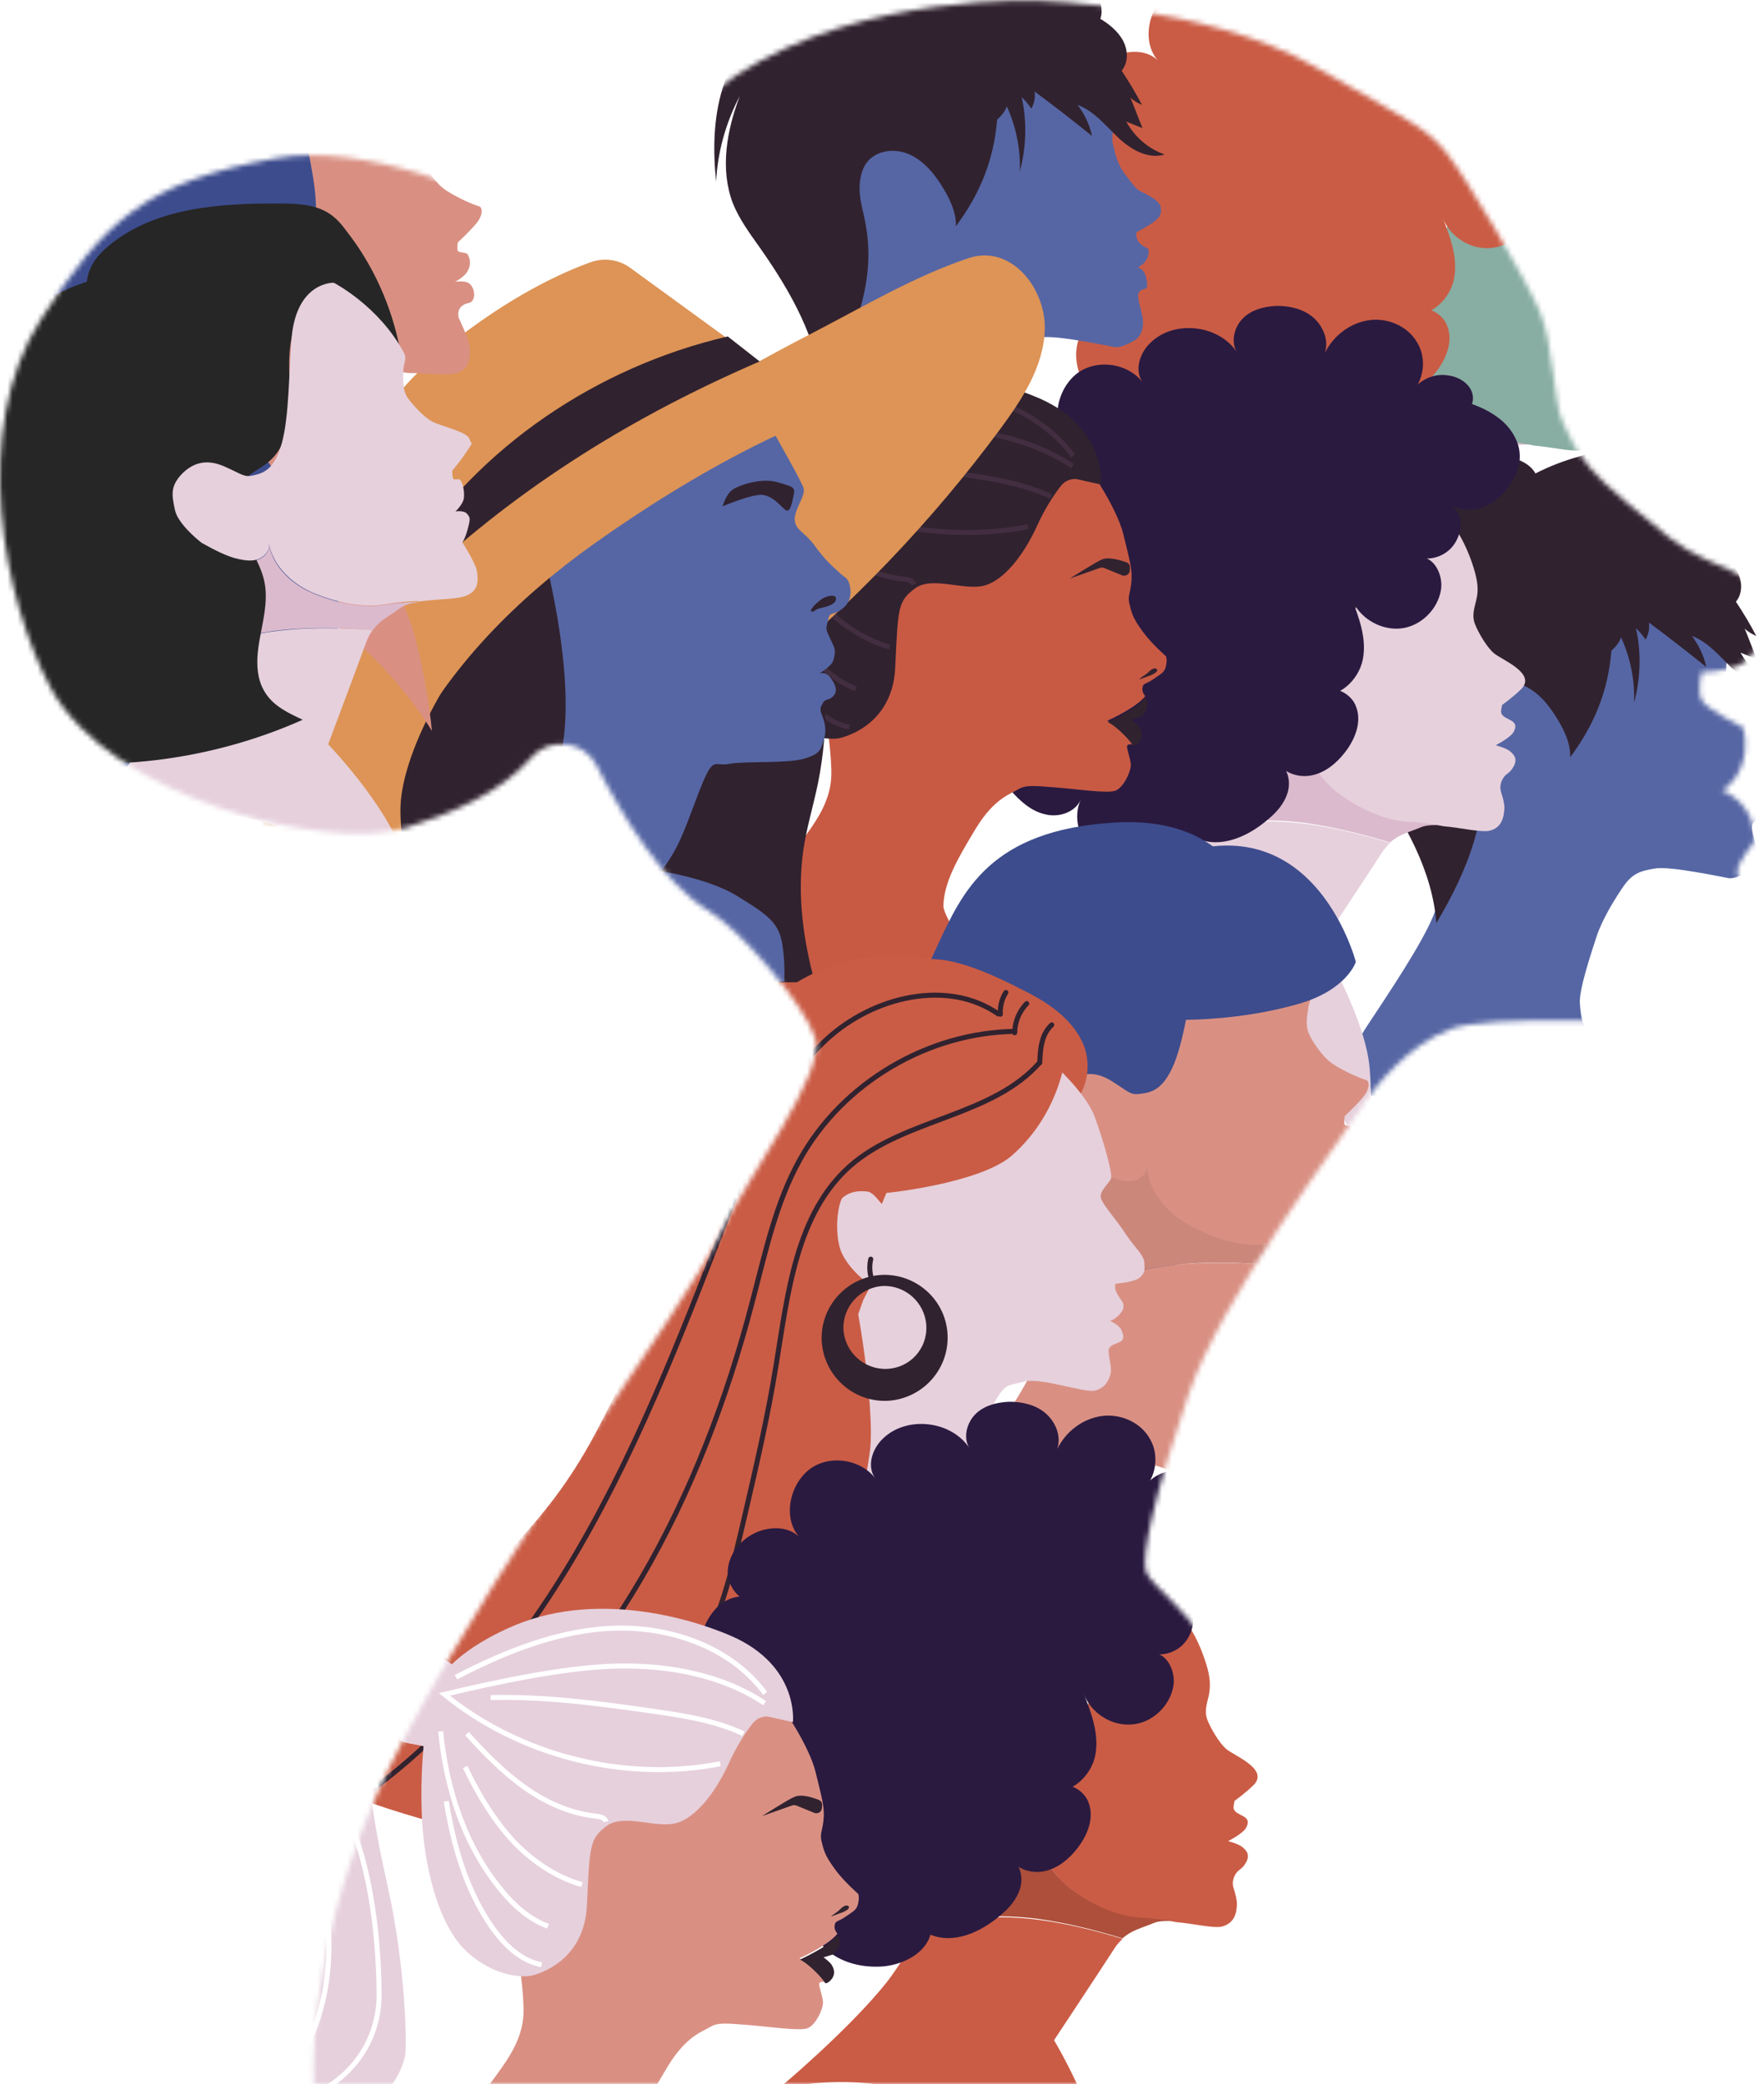 <svg width="353" height="417" viewBox="0 0 353 417" fill="none" xmlns="http://www.w3.org/2000/svg">
<g filter="url(#filter0_i_1267_847)">
<path d="M62.939 416.63C62.661 409.497 63.032 381.614 81.022 347.804C101.886 308.435 137.216 261.563 143.614 248.224C150.012 234.885 165.684 214.598 163.365 207.651C161.047 200.703 148.529 186.16 141.945 182.177C132.857 176.712 124.697 163.187 119.597 153.183C117.001 148.088 110.046 147.347 106.337 151.701C100.402 158.648 90.109 162.909 81.392 165.596C65.257 170.598 21.953 159.389 10.269 137.713C0.81 120.206 -6.052 86.024 8.322 63.793C20.84 44.432 29.093 36.373 55.428 31.649C73.139 28.5 97.527 38.782 109.119 45.266C112.735 47.304 117.279 46.378 119.875 43.136C126.088 35.262 137.587 21.552 147.694 14.975C173.102 -1.606 208.339 0.154 208.339 0.154C208.339 0.154 241.722 1.081 263.05 13.123C284.378 25.165 286.232 26.091 289.941 30.723C293.651 35.355 305.705 55.734 308.487 62.218C311.269 68.702 311.269 80.744 313.124 84.45C314.978 88.155 314.978 89.081 318.688 93.713C321.284 96.955 329.722 103.717 334.544 107.608C336.77 109.368 339.273 110.85 341.87 111.962C344.745 113.166 348.546 114.926 350.216 115.945C352.997 117.797 352.997 119.65 352.997 123.355C352.997 127.061 352.07 130.766 349.288 132.619C346.506 134.471 340.943 134.471 340.943 134.471C340.943 134.471 340.015 138.177 340.943 140.029C341.87 141.882 349.288 145.587 349.288 145.587C349.288 145.587 350.401 149.478 348.917 153.276C347.434 157.074 345.023 158.185 345.023 158.185C345.023 158.185 347.99 159.019 350.03 162.354C352.07 165.596 351.328 168.653 351.328 168.653C351.328 168.653 348.176 172.45 348.083 174.396C347.99 176.434 352.348 180.139 352.719 186.438C353.09 192.737 352.719 194.59 350.679 197.554C348.639 200.518 345.672 203.297 336.955 204.131C328.239 205.057 298.38 202.741 290.405 205.983C282.43 209.133 275.754 216.729 272.415 222.194C268.984 227.659 244.689 259.618 238.105 279.163C231.429 298.708 228.554 311.584 229.667 314.549C230.78 317.513 239.218 322.608 245.153 334.465C251.088 346.229 265.09 378.65 270.561 389.303C274.919 397.64 282.801 411.349 286.047 417H62.939V416.63Z" fill="white"/>
</g>
<mask id="mask0_1267_847" style="mask-type:alpha" maskUnits="userSpaceOnUse" x="0" y="0" width="353" height="417">
<path d="M62.807 416.629C62.529 409.497 62.9 381.614 80.87 347.804C101.713 308.435 137.005 261.563 143.397 248.224C149.789 234.885 165.444 214.598 163.128 207.651C160.812 200.703 148.307 186.16 141.73 182.177C132.652 176.712 124.5 163.187 119.405 153.183C116.812 148.088 109.864 147.347 106.159 151.701C100.23 158.648 89.948 162.909 81.241 165.596C65.123 170.598 21.863 159.389 10.192 137.713C0.743 120.206 -6.112 86.024 8.246 63.793C20.752 44.432 28.996 36.373 55.304 31.649C72.996 28.5 97.359 38.782 108.938 45.266C112.551 47.304 117.09 46.378 119.683 43.136C125.89 35.262 137.376 21.552 147.473 14.975C172.854 -1.606 208.055 0.154 208.055 0.154C208.055 0.154 241.402 1.081 262.708 13.123C284.013 25.165 285.866 26.091 289.571 30.723C293.276 35.355 305.319 55.734 308.098 62.218C310.877 68.702 310.877 80.744 312.729 84.45C314.582 88.155 314.582 89.081 318.287 93.713C320.881 96.955 329.31 103.717 334.127 107.608C336.35 109.368 338.852 110.85 341.445 111.961C344.317 113.166 348.115 114.926 349.782 115.945C352.561 117.797 352.561 119.65 352.561 123.355C352.561 127.061 351.635 130.766 348.856 132.619C346.077 134.471 340.519 134.471 340.519 134.471C340.519 134.471 339.593 138.176 340.519 140.029C341.445 141.882 348.856 145.587 348.856 145.587C348.856 145.587 349.967 149.478 348.485 153.276C347.003 157.073 344.595 158.185 344.595 158.185C344.595 158.185 347.559 159.019 349.597 162.354C351.635 165.596 350.894 168.653 350.894 168.653C350.894 168.653 347.744 172.45 347.652 174.396C347.559 176.434 351.913 180.139 352.283 186.438C352.654 192.737 352.283 194.59 350.245 197.554C348.207 200.518 345.243 203.297 336.536 204.131C327.828 205.057 298.001 202.741 290.034 205.983C282.068 209.133 275.398 216.729 272.064 222.194C268.636 227.659 244.366 259.617 237.79 279.163C231.12 298.708 228.248 311.584 229.36 314.549C230.472 317.513 238.901 322.608 244.83 334.464C250.758 346.229 264.746 378.65 270.211 389.303C274.565 397.64 282.438 411.349 285.681 417H62.807V416.629Z" fill="white"/>
</mask>
<g mask="url(#mask0_1267_847)">
<path d="M296.427 92.416C298.28 90.749 300.225 90.378 302.634 89.359C303.745 88.896 305.32 88.896 307.08 88.989C305.32 88.618 303.097 88.248 299.762 88.062C295.13 87.784 290.314 85.469 286.516 82.782C282.718 80.096 279.661 75.742 279.846 71.111C279.754 72.407 278.457 73.427 277.16 73.612C275.863 73.797 274.566 73.334 273.362 72.778C271.231 71.852 268.823 69.721 266.878 67.961C267.063 68.146 267.063 68.239 267.063 68.239C267.063 68.239 261.69 80.374 255.762 90.749C263.265 87.877 271.602 87.507 279.568 88.526C285.404 89.359 290.962 90.749 296.427 92.416Z" fill="#DBBACD"/>
<path d="M292.347 137.713C291.513 127.431 282.713 112.795 282.713 112.795C282.713 112.795 292.347 98.252 294.663 94.639C295.218 93.713 295.867 93.065 296.423 92.509C290.865 90.841 285.307 89.452 279.656 88.711C271.69 87.692 263.353 88.062 255.85 90.934C253.626 94.825 251.403 98.345 249.365 101.031C241.677 110.757 232.691 116.871 232.691 116.871C232.691 116.871 246.308 115.296 265.113 124.374C283.917 133.452 291.884 158.463 291.884 158.463C291.884 158.463 293.18 147.996 292.347 137.713Z" fill="#E6D0DC"/>
<path d="M319.307 85.469C319.307 84.728 319.029 83.523 318.659 82.412C318.196 81.022 318.751 79.448 319.956 78.614C320.326 78.336 320.697 77.965 320.974 77.502C322.179 75.65 321.067 74.723 320.419 74.168C319.678 73.519 317.547 72.963 317.547 72.963C317.547 72.963 320.511 71.481 321.16 70.277C322.549 67.683 319.122 68.054 318.659 66.479C318.566 66.016 318.844 64.904 318.844 64.904C318.844 64.904 321.067 63.33 322.734 61.662C325.699 58.513 318.659 55.826 317.177 54.529C315.694 53.233 314.12 50.454 313.471 48.879C312.823 47.304 313.101 46.1 313.657 43.969C314.12 41.839 313.842 40.079 313.471 38.597C310.692 28.314 304.115 23.127 304.115 23.127C304.115 23.127 296.89 21.182 293.463 32.02C291.425 38.319 289.572 47.212 286.978 52.121C284.385 57.031 282.069 57.123 280.031 57.216C277.993 57.216 277.9 56.567 274.751 54.159C271.601 51.843 268.822 51.936 266.043 53.881C263.264 55.734 263.265 57.401 263.172 60.551C263.172 63.237 266.136 67.127 266.97 68.146C268.915 69.906 271.324 72.037 273.454 72.963C274.658 73.519 275.955 73.982 277.252 73.797C278.549 73.612 279.846 72.685 279.938 71.296C279.846 75.927 282.81 80.281 286.608 82.968C290.406 85.654 295.223 87.97 299.854 88.248C303.096 88.433 305.412 88.803 307.172 89.174C310.507 89.452 314.305 90.378 316.158 90.1C318.937 89.544 319.307 87.136 319.307 85.469Z" fill="#88ADA2"/>
<path d="M312.821 4.693C315.137 5.527 317.268 6.639 319.12 8.306C320.973 9.973 322.177 12.197 322.362 14.605C322.548 17.013 321.529 19.329 320.139 21.182C318.842 22.942 317.268 24.517 315.23 25.258C313.192 26.091 310.876 26.091 308.931 25.072C310.969 27.11 310.969 29.889 309.487 32.39C308.004 34.891 304.855 36.188 302.076 35.355C305.133 34.984 307.078 38.782 306.615 41.839C305.967 45.915 302.354 49.342 298.278 49.62C294.202 49.99 290.034 47.304 288.644 43.414C290.219 47.397 291.794 51.658 290.96 55.826C290.126 59.995 285.958 63.885 281.882 62.681C284.198 60.458 288.644 62.218 289.663 65.368C290.775 68.424 289.385 71.852 287.347 74.445C285.68 76.576 283.457 78.429 280.771 78.984C278.084 79.54 275.027 78.521 273.73 76.113C275.861 77.224 276.602 80.003 275.954 82.319C275.305 84.635 273.638 86.488 271.785 87.97C267.987 91.212 262.615 93.62 257.983 91.675C256.871 95.658 252.054 97.881 247.979 98.067C244.088 98.252 239.92 97.233 237.048 94.547C234.176 91.86 232.88 87.321 234.547 83.801C233.435 86.395 230.101 87.507 227.322 86.766C224.543 86.117 222.32 84.079 220.467 81.949C217.873 78.984 215.65 75.557 215.372 71.666C215.094 67.776 217.317 63.515 221.023 62.496C217.41 61.569 214.168 58.698 213.427 55.085C212.686 51.473 214.168 47.489 217.132 45.266C218.707 44.062 221.115 43.506 222.505 44.896C218.151 45.081 213.983 42.117 212.5 38.041C211.018 33.965 212.315 29.148 215.372 26.091C217.503 24.053 221.301 23.035 223.153 25.258C220.004 25.35 217.41 22.201 217.41 19.051C217.503 15.902 219.633 13.03 222.412 11.548C225.469 9.881 229.823 9.788 232.046 12.474C228.433 8.862 229.545 2.192 233.435 -1.143C237.326 -4.477 243.995 -3.644 247.052 0.525C245.107 -1.884 246.311 -5.589 248.534 -7.627C253.351 -12.258 262.429 -11.147 265.949 -5.404C264.467 -7.442 265.116 -10.498 266.876 -12.351C268.636 -14.204 271.322 -14.852 273.823 -14.945C276.417 -14.945 279.196 -14.296 281.141 -12.536C283.086 -10.776 284.198 -7.997 283.364 -5.496C285.032 -8.924 288.366 -11.517 292.164 -12.073C295.962 -12.629 300.038 -10.869 301.891 -7.534C303.836 -4.292 303.188 0.34 300.316 2.841C301.798 0.154 304.855 -1.513 307.912 -1.05C311.154 -0.679 313.748 1.822 312.821 4.693Z" fill="#CA5C45"/>
<path d="M340.063 109.461C340.063 109.461 346.084 120.206 345.991 125.764C345.899 131.322 345.065 133.73 345.621 135.398C346.084 137.065 346.362 139.103 348.215 141.419C350.067 143.827 350.252 144.198 351.735 144.846C353.217 145.587 354.884 146.606 355.069 147.533C355.255 148.459 355.347 149.293 354.143 150.312C352.939 151.331 350.252 152.72 350.252 152.72C350.252 152.72 350.067 153.832 350.716 154.665C351.364 155.499 352.661 156.055 352.661 156.055C352.661 156.055 352.846 157.259 352.29 158.185C351.827 159.112 350.53 159.76 350.53 159.76C350.53 159.76 351.549 160.038 351.92 160.964C352.29 161.891 352.661 163.651 352.198 163.929C351.735 164.114 350.808 164.114 350.623 165.133C350.438 166.152 351.086 167.634 351.457 169.579C351.827 171.617 351.271 173.47 349.975 174.303C348.678 175.044 347.01 175.878 345.899 175.693C344.787 175.508 334.32 173.284 331.355 173.748C328.484 174.211 326.909 174.581 325.056 177.082C323.296 179.583 320.61 183.937 319.499 187.365C318.387 190.792 315.886 198.203 316.164 200.889C316.349 203.483 316.72 204.779 317.183 205.706C317.739 206.632 322.092 212.005 323.204 214.969C324.223 217.933 325.056 219.879 325.056 219.879L267.532 219.23C267.532 219.23 267.346 214.506 274.201 204.316C281.056 194.034 285.873 186.346 287.355 181.807C288.837 177.268 295.414 156.425 294.951 150.312C294.395 144.198 293.469 139.659 295.136 137.528C296.711 135.398 302.917 134.657 305.789 136.417C308.661 138.177 309.587 131.6 309.587 131.6C309.587 131.6 311.162 123.541 318.572 117.057C326.075 110.48 340.063 109.461 340.063 109.461Z" fill="#5666A4"/>
<path d="M278.737 109.368C273.179 112.332 269.382 117.89 267.529 123.911C265.676 129.932 265.584 136.324 266.232 142.623C266.51 136.695 268.177 130.766 270.956 125.486C268.363 132.341 266.973 140.029 269.567 146.884C270.864 150.126 272.994 152.998 275.032 155.87C281.146 164.577 286.704 174.303 287.445 184.863C287.26 184.771 287.537 184.586 287.445 184.678C293.559 174.396 298.375 162.91 296.152 151.145C295.782 148.922 295.041 146.699 294.948 144.476C294.855 142.253 295.319 139.751 296.893 138.177C299.024 136.139 302.451 135.954 305.138 137.25C307.824 138.547 309.769 140.863 311.344 143.364C312.919 145.865 314.308 148.644 314.216 151.516C319.032 145.032 321.811 138.269 322.46 130.21C323.294 129.469 324.035 128.543 324.405 127.524C326.258 131.6 327.184 136.139 326.999 140.585C328.296 135.768 328.481 130.581 327.369 125.671C328.11 126.412 328.759 127.153 329.315 127.987C329.87 126.968 330.148 125.764 329.963 124.56C333.854 127.431 337.652 130.396 341.45 133.452C340.986 131.229 339.967 129.099 338.578 127.246C341.82 128.45 344.136 131.322 346.637 133.73C349.138 136.139 352.658 138.177 355.993 137.158C352.751 136.046 349.972 133.638 348.304 130.581C349.416 131.044 350.435 131.415 351.546 131.878C350.713 129.84 349.972 127.802 349.138 125.764C349.786 126.412 350.62 126.876 351.454 127.246C350.25 124.93 348.86 122.614 347.378 120.391C348.767 118.724 348.675 116.315 347.656 114.37C346.637 112.518 344.97 111.128 343.117 110.016C343.765 108.164 343.117 106.033 341.82 104.459C340.523 102.976 338.763 101.865 337.096 100.939C332.094 97.974 326.999 95.01 321.997 92.138C321.07 91.583 320.144 91.027 319.032 90.934C317.921 90.749 316.902 91.027 315.79 91.397C312.826 92.231 309.955 93.343 307.268 94.732C305.693 91.861 301.247 90.934 298.005 91.212C294.763 91.49 291.706 93.157 288.834 94.732C286.982 95.844 285.129 96.955 283.647 98.437C280.312 101.587 278.182 105.014 278.737 109.368Z" fill="#31222F"/>
<path d="M217.223 3.211C217.223 3.211 223.244 13.957 223.152 19.515C223.059 25.072 222.225 27.481 222.781 29.148C223.244 30.816 223.522 32.853 225.375 35.169C227.227 37.578 227.413 37.948 228.895 38.597C230.377 39.338 232.044 40.357 232.229 41.283C232.415 42.209 232.507 43.043 231.303 44.062C230.099 45.081 227.413 46.471 227.413 46.471C227.413 46.471 227.227 47.582 227.876 48.416C228.524 49.249 229.821 49.805 229.821 49.805C229.821 49.805 230.006 51.01 229.451 51.936C228.987 52.862 227.691 53.511 227.691 53.511C227.691 53.511 228.709 53.788 229.08 54.715C229.451 55.641 229.821 57.401 229.358 57.679C228.895 57.957 227.968 57.864 227.783 58.883C227.598 59.81 228.246 61.384 228.617 63.33C228.987 65.368 228.432 67.22 227.135 68.054C225.838 68.795 224.17 69.629 223.059 69.443C221.947 69.258 211.48 67.035 208.516 67.498C205.644 67.961 204.069 68.332 202.217 70.833C200.457 73.334 197.77 77.688 196.659 81.115C195.547 84.542 193.046 91.953 193.324 94.639C193.509 97.233 193.88 98.53 194.343 99.456C194.899 100.383 199.252 105.755 200.364 108.719C201.383 111.684 202.217 113.629 202.217 113.629L144.692 112.981C144.692 112.981 144.507 108.256 151.361 98.067C158.216 87.785 163.033 80.096 164.515 75.557C165.997 71.018 172.574 50.176 172.111 44.062C171.555 37.948 170.629 33.409 172.296 31.279C173.871 29.148 180.077 28.407 182.949 30.167C185.821 31.927 186.747 25.35 186.747 25.35C186.747 25.35 188.322 17.291 195.732 10.807C203.143 4.23 217.223 3.211 217.223 3.211Z" fill="#5666A4"/>
<path d="M155.812 3.119C150.254 6.083 146.456 11.641 144.603 17.662C142.75 23.683 142.658 30.075 143.306 36.374C143.584 30.445 145.252 24.517 148.03 19.237C145.437 26.091 144.047 33.78 146.641 40.635C147.938 43.877 150.068 46.748 152.106 49.62C158.22 58.327 163.778 68.054 164.519 78.614C164.334 78.521 164.612 78.336 164.519 78.429C170.633 68.147 175.45 56.66 173.227 44.896C172.856 42.673 172.115 40.449 172.022 38.226C171.93 36.003 172.393 33.502 173.968 31.927C176.098 29.889 179.526 29.704 182.212 31.001C184.898 32.298 186.843 34.614 188.418 37.115C189.993 39.616 191.382 42.395 191.29 45.266C196.107 38.782 198.886 32.02 199.534 23.961C200.368 23.22 201.109 22.293 201.479 21.274C203.332 25.35 204.258 29.889 204.073 34.336C205.37 29.519 205.555 24.331 204.444 19.422C205.185 20.163 205.833 20.904 206.389 21.738C206.945 20.719 207.223 19.515 207.037 18.31C210.928 21.182 214.726 24.146 218.524 27.203C218.061 24.98 217.042 22.849 215.652 20.997C218.894 22.201 221.21 25.072 223.711 27.481C226.212 29.889 229.732 31.927 233.067 30.908C229.825 29.797 227.046 27.388 225.379 24.331C226.49 24.794 227.509 25.165 228.621 25.628C227.787 23.59 227.046 21.552 226.212 19.515C226.861 20.163 227.694 20.626 228.528 20.997C227.324 18.681 225.934 16.365 224.452 14.142C225.842 12.474 225.749 10.066 224.73 8.121C223.711 6.268 222.044 4.879 220.191 3.767C220.84 1.914 220.191 -0.216 218.894 -1.791C217.597 -3.273 215.837 -4.385 214.17 -5.311C209.168 -8.275 204.073 -11.239 199.071 -14.111C198.145 -14.667 197.218 -15.223 196.107 -15.408C194.995 -15.593 193.976 -15.315 192.865 -14.945C189.9 -14.111 187.029 -12.999 184.342 -11.61C182.768 -14.482 178.321 -15.408 175.079 -15.13C171.837 -14.852 168.78 -13.185 165.909 -11.61C164.056 -10.498 162.203 -9.387 160.721 -7.905C157.479 -4.663 155.256 -1.235 155.812 3.119Z" fill="#31222F"/>
<path d="M278.177 168.56C280.03 166.893 281.975 166.522 284.384 165.503C285.495 165.04 287.07 165.04 288.83 165.133C287.07 164.762 284.847 164.391 281.512 164.206C276.88 163.928 272.064 161.613 268.266 158.926C264.468 156.24 261.411 151.886 261.596 147.254C261.504 148.551 260.207 149.57 258.91 149.756C257.613 149.941 256.316 149.478 255.112 148.922C252.981 147.996 250.573 145.865 248.628 144.105C248.813 144.29 248.813 144.383 248.813 144.383C248.813 144.383 243.44 156.518 237.512 166.893C245.015 164.021 253.352 163.65 261.318 164.669C267.061 165.503 272.712 166.893 278.177 168.56Z" fill="#DBBACD"/>
<path d="M274.097 213.857C273.263 203.575 264.463 188.939 264.463 188.939C264.463 188.939 274.097 174.396 276.412 170.783C276.968 169.857 277.617 169.208 278.172 168.653C272.615 166.985 267.057 165.596 261.406 164.855C253.44 163.836 245.103 164.206 237.6 167.078C235.376 170.968 233.153 174.488 231.115 177.175C223.427 186.901 214.441 193.015 214.441 193.015C214.441 193.015 228.058 191.44 246.863 200.518C265.667 209.596 273.634 234.607 273.634 234.607C273.634 234.607 274.93 224.139 274.097 213.857Z" fill="#E6D0DC"/>
<path d="M301.057 161.612C301.057 160.871 300.779 159.667 300.409 158.556C299.946 157.166 300.501 155.591 301.706 154.758C302.076 154.48 302.447 154.109 302.724 153.646C303.929 151.793 302.817 150.867 302.169 150.311C301.428 149.663 299.297 149.107 299.297 149.107C299.297 149.107 302.261 147.625 302.91 146.421C304.299 143.827 300.872 144.198 300.409 142.623C300.316 142.16 300.594 141.048 300.594 141.048C300.594 141.048 302.817 139.473 304.484 137.806C307.449 134.656 300.409 131.97 298.927 130.673C297.444 129.376 295.87 126.597 295.221 125.023C294.573 123.448 294.851 122.244 295.407 120.113C295.962 117.983 295.592 116.223 295.221 114.74C292.442 104.458 285.865 99.271 285.865 99.271C285.865 99.271 278.64 97.326 275.213 108.164C273.175 114.463 271.322 123.355 268.728 128.265C266.135 133.174 263.819 133.267 261.781 133.36C259.743 133.36 259.65 132.711 256.501 130.303C253.351 127.987 250.572 128.08 247.793 130.025C245.015 131.877 245.015 133.545 244.922 136.694C244.922 139.381 247.886 143.271 248.72 144.29C250.665 146.05 253.074 148.181 255.204 149.107C256.408 149.663 257.705 150.126 259.002 149.941C260.299 149.756 261.596 148.829 261.688 147.44C261.596 152.071 264.56 156.425 268.358 159.111C272.156 161.798 276.973 164.114 281.604 164.391C284.846 164.577 287.162 164.947 288.922 165.318C292.257 165.596 296.055 166.522 297.908 166.244C300.687 165.688 300.964 163.28 301.057 161.612Z" fill="#E6D0DC"/>
<path d="M294.571 80.837C296.887 81.671 299.018 82.782 300.87 84.45C302.63 86.117 303.927 88.34 304.112 90.749C304.298 93.157 303.279 95.473 301.889 97.326C300.592 99.086 299.018 100.66 296.98 101.401C294.942 102.235 292.626 102.235 290.681 101.216C292.719 103.254 292.719 106.033 291.237 108.534C289.754 111.035 286.605 112.332 283.826 111.498C286.883 111.128 288.828 114.926 288.365 117.983C287.717 122.058 284.104 125.486 280.028 125.764C275.952 126.042 271.784 123.448 270.394 119.557C271.969 123.541 273.544 127.802 272.71 131.97C271.876 136.139 267.708 140.029 263.632 138.825C265.948 136.602 270.394 138.362 271.413 141.511C272.525 144.568 271.135 147.996 269.097 150.589C267.43 152.72 265.207 154.572 262.521 155.128C259.834 155.684 256.777 154.665 255.48 152.257C257.611 153.368 258.352 156.147 257.704 158.463C257.055 160.779 255.388 162.631 253.535 164.114C249.737 167.356 244.365 169.764 239.733 167.819C238.621 171.802 233.804 174.025 229.729 174.21C225.838 174.396 221.67 173.377 218.798 170.69C215.926 168.004 214.63 163.465 216.297 159.945C215.185 162.539 211.851 163.65 209.072 162.909C206.293 162.261 204.069 160.223 202.217 158.092C199.623 155.128 197.4 151.701 197.122 147.81C196.844 143.92 199.067 139.659 202.773 138.64C199.16 137.713 195.918 134.842 195.177 131.229C194.436 127.616 195.918 123.633 198.882 121.41C200.457 120.206 202.865 119.65 204.255 121.04C199.901 121.225 195.733 118.261 194.25 114.185C192.768 110.109 194.065 105.292 197.122 102.235C199.253 100.197 203.051 99.178 204.903 101.401C201.754 101.494 199.16 98.345 199.16 95.195C199.253 92.046 201.383 89.174 204.162 87.692C207.219 86.025 211.573 85.932 213.796 88.618C210.183 85.005 211.295 78.336 215.185 75.001C219.076 71.666 225.745 72.5 228.802 76.669C226.857 74.26 228.061 70.555 230.284 68.517C235.101 63.885 244.179 64.997 247.699 70.74C246.217 68.702 246.866 65.645 248.626 63.793C250.386 61.94 253.072 61.292 255.573 61.199C258.167 61.199 260.946 61.847 262.891 63.607C264.836 65.367 265.948 68.146 265.114 70.647C266.782 67.22 270.116 64.626 273.914 64.071C277.712 63.515 281.788 65.275 283.641 68.61C285.586 71.852 284.938 76.483 282.066 78.984C283.548 76.298 286.605 74.631 289.662 75.094C292.904 75.464 295.498 77.965 294.571 80.837Z" fill="#2A1A40"/>
<path d="M233.339 131.322C233.339 131.322 230.375 128.728 228.707 126.412C227.04 124.096 226.577 123.17 226.114 121.225C225.558 119.279 226.114 119.094 226.391 116.593C226.669 114.092 226.114 112.332 224.817 106.959C223.52 101.679 218.24 94.084 218.24 94.084C218.24 94.084 170.164 89.915 161.178 108.256C152.193 126.505 165.161 143.364 165.161 143.364C165.161 143.364 166.18 148.088 166.366 154.109C166.551 160.13 163.401 164.299 159.326 169.764C155.25 175.229 148.58 183.844 143.115 199.129C137.65 214.413 140.336 232.198 140.336 232.198L220.833 232.384L213.793 217.285C213.793 217.285 188.597 185.882 188.783 181.158C188.968 176.434 191.562 171.895 195.267 165.781C198.972 159.667 202.307 158.834 203.789 157.907C205.271 156.981 207.309 157.259 211.107 157.537C214.998 157.815 221.667 158.834 223.242 158.185C224.817 157.537 226.299 154.48 226.299 152.998C226.206 151.608 225.372 149.663 225.558 149.2C225.743 148.829 226.391 148.922 226.669 148.922C225.372 147.069 222.686 144.661 221.575 144.198C223.52 143.364 227.781 141.141 229.17 139.288C228.893 138.918 228.522 138.362 228.615 137.713C228.707 136.602 229.263 136.972 230.838 135.861C232.413 134.749 233.061 134.564 233.339 133.174C233.617 131.97 233.339 131.322 233.339 131.322Z" fill="#C85A44"/>
<path d="M221.668 144.476C222.687 144.846 225.466 147.255 226.763 149.2H226.855C226.948 149.2 227.504 149.107 228.152 148.181C228.801 147.162 228.43 146.236 228.06 145.587C227.689 144.939 226.392 144.012 226.392 144.012L228.245 143.457C228.245 143.457 229.079 142.993 229.449 141.882C229.82 140.77 229.542 140.029 229.542 140.029C229.542 140.029 229.356 139.937 229.171 139.659C227.874 141.419 223.613 143.642 221.668 144.476Z" fill="#31222F"/>
<path d="M229.632 134.657C230.003 134.286 230.466 133.823 231.022 133.73C231.3 133.73 231.578 133.823 231.578 134.101C231.578 134.194 231.485 134.379 231.392 134.471C230.929 134.842 230.373 135.12 229.725 135.305C229.169 135.49 228.521 135.768 227.965 135.954C228.335 135.49 229.076 135.12 229.632 134.657Z" fill="#31222F"/>
<path d="M225.464 112.517C225.835 112.703 226.113 112.981 226.113 113.444C226.113 113.814 226.113 114.277 225.927 114.648C225.649 115.111 225.094 115.296 224.538 115.111L220.925 113.629C220.647 113.536 220.369 113.536 220.091 113.629L214.07 115.76C214.07 115.76 219.628 112.24 220.462 111.962C221.851 111.313 224.352 112.147 225.464 112.517Z" fill="#31222F"/>
<path d="M208.049 79.725C199.712 76.113 180.352 70.37 163.4 78.151C157.657 80.745 154.23 83.338 152.099 85.376C150.988 84.542 149.598 83.894 148.301 83.431C147.282 83.153 146.263 83.523 145.8 84.45C145.615 84.728 145.522 85.006 145.337 85.376C143.484 83.987 140.983 82.875 137.371 82.782C128.385 82.597 117.455 85.561 113.749 97.696C110.044 109.831 120.326 147.81 91.703 169.301C90.036 170.598 86.145 171.987 87.627 174.118C88.831 175.878 95.501 176.804 97.539 177.267C104.301 178.842 111.341 179.491 118.288 179.027C121.716 178.842 128.756 177.267 128.756 177.267C130.331 176.804 131.813 176.156 133.202 175.415C137.741 173.006 141.632 168.838 142.743 163.743C143.114 162.261 143.021 146.606 139.223 129.562C135.24 111.776 134.684 103.532 137 99.919C137.927 98.437 141.447 98.53 141.539 98.715C141.632 98.993 141.261 99.919 141.724 100.568C142.188 101.124 144.874 101.402 146.449 101.772C146.171 104.922 145.893 109.646 146.078 114.926C146.356 124.282 148.95 137.528 155.434 143.179C161.918 148.829 167.847 147.718 167.847 147.718C167.847 147.718 178.592 145.772 179.148 133.545C179.704 121.317 179.704 120.299 183.131 117.705C186.559 115.204 193.043 118.261 197.026 117.149C201.009 116.037 204.9 110.943 207.493 105.292C209.068 101.772 210.921 98.993 212.218 97.326C212.959 96.307 214.163 95.751 215.367 95.844L220.369 96.955C220.277 96.862 221.481 85.654 208.049 79.725Z" fill="#31222F"/>
<path d="M149.785 98.808C150.897 110.294 154.602 121.781 162.013 130.673C164.514 133.73 167.571 136.417 171.276 137.806" stroke="#422E40" stroke-miterlimit="10"/>
<path d="M152.844 87.97C162.848 82.782 173.686 78.429 184.895 78.151C196.196 77.873 208.053 82.134 214.722 91.212" stroke="#422E40" stroke-miterlimit="10"/>
<path d="M205.736 105.385C186.469 109.09 165.719 103.81 150.527 91.49C160.717 89.081 174.334 86.117 184.709 85.839C195.176 85.561 205.921 87.507 214.629 93.25" stroke="#422E40" stroke-miterlimit="10"/>
<path d="M141.999 87.507C136.812 86.858 131.069 86.302 126.715 89.267C123.658 91.305 121.713 94.732 120.879 98.345C120.045 101.957 120.045 105.663 120.231 109.275C120.694 122.244 121.991 135.583 117.544 147.81C114.024 157.537 106.892 165.874 97.906 170.876" stroke="#422E40" stroke-miterlimit="10"/>
<path d="M142.554 90.841C136.348 92.323 131.346 97.696 130.234 103.902C129.215 109.831 131.439 115.759 133.291 121.41C136.255 130.766 137.367 141.511 137.46 151.33C137.552 160.686 131.531 177.453 96.238 176.248" stroke="#422E40" stroke-miterlimit="10"/>
<path d="M138.759 90.008C131.07 90.378 125.42 97.881 124.215 105.477C122.919 113.073 124.957 120.669 126.161 128.265C127.272 135.12 127.921 142.252 126.902 149.107C125.883 156.055 123.289 162.817 118.658 168.004C113.47 173.747 105.689 175.693 95.777 175.507" stroke="#422E40" stroke-miterlimit="10"/>
<path d="M178.039 129.469C172.573 127.894 167.664 124.467 163.866 120.299C160.068 116.037 157.104 111.035 154.695 105.941" stroke="#422E40" stroke-miterlimit="10"/>
<path d="M169.977 145.495C165.901 144.754 162.659 141.604 160.25 138.269C154.97 130.859 152.377 121.873 150.895 112.795" stroke="#422E40" stroke-miterlimit="10"/>
<path d="M210.362 99.364C204.434 96.585 197.857 95.658 191.373 94.732C180.905 93.25 170.345 91.861 159.785 92.138" stroke="#422E40" stroke-miterlimit="10"/>
<path d="M155.059 99.364C158.579 103.254 162.191 106.96 166.452 110.016C170.713 113.073 175.623 115.296 180.81 115.852C181.644 115.945 182.663 116.13 182.848 116.964" stroke="#422E40" stroke-miterlimit="10"/>
<path d="M163.041 196.535C160.725 187.92 159.521 179.12 160.725 170.32C161.373 165.688 162.763 161.242 163.689 156.703C168.228 134.286 161.929 110.943 151.554 90.564C155.723 101.494 154.519 114.185 149.794 124.837C146.274 132.896 140.439 139.751 135.529 147.162C128.952 157.166 124.135 168.282 121.356 179.954C120.059 185.419 119.226 190.977 119.596 196.535H163.041Z" fill="#31222F"/>
<path d="M74.206 124.559C67.537 129.932 60.867 135.675 56.421 142.993C51.974 150.311 50.122 159.76 53.456 167.634C54.29 169.486 55.402 171.339 57.069 172.45C58.736 173.655 60.867 174.118 62.905 174.581C68.833 175.878 74.947 177.267 80.968 176.526C85.785 175.878 90.417 173.933 94.77 171.895C136.27 152.627 172.86 122.707 200.093 85.932C204.54 79.911 208.894 73.334 209.079 65.831C209.264 57.679 202.317 48.786 193.794 51.658C183.234 55.178 172.86 61.292 163.041 66.386C142.939 76.761 123.579 88.525 104.96 101.401C94.4 108.812 84.118 116.5 74.206 124.559Z" fill="#DD9456"/>
<path d="M143.587 92.509C143.587 92.509 148.034 102.142 133.398 124.93C118.762 147.718 125.246 155.684 111.907 163.465C103.107 168.56 86.433 177.916 84.303 179.676C84.303 179.676 80.32 173.933 80.134 162.539C79.856 151.145 90.509 131.877 103.2 118.724C115.89 105.662 143.587 92.509 143.587 92.509Z" fill="#31222F"/>
<path d="M156.927 196.535C157.019 194.775 157.019 191.811 156.556 189.032C155.908 184.493 153.406 182.918 147.571 179.305C141.735 175.693 132.194 174.303 132.194 174.303C132.194 174.303 133.305 173.377 135.343 169.579C137.381 165.781 139.604 158.556 141.272 155.128C142.939 151.701 143.31 153.368 146.089 152.812C148.868 152.257 157.482 152.812 160.91 151.793C164.337 150.774 164.152 149.941 164.8 148.181C165.449 146.328 165.171 144.846 164.522 143.179C163.874 141.511 164.337 141.419 164.708 140.585C165.171 139.751 165.912 140.214 166.838 139.195C167.765 138.084 167.023 136.694 166.097 135.49C165.171 134.286 163.967 134.749 163.967 134.749C163.967 134.749 164.522 134.471 165.634 133.545C166.746 132.618 166.838 132.063 167.023 130.951C167.209 129.84 166.931 129.469 166.005 127.524C165.078 125.578 165.356 125.764 165.727 124.004C166.097 122.244 166.56 123.263 168.32 121.966C170.08 120.762 170.451 119.002 170.08 117.242C169.71 115.481 169.061 115.667 167.857 114.463C166.653 113.351 165.078 112.054 163.04 109.182C160.91 106.311 159.335 106.218 159.057 104.18C158.779 102.142 161.28 99.178 160.817 97.696C160.354 96.214 155.167 87.136 155.167 87.136L108.202 108.256C108.202 108.256 117.928 142.808 110.24 156.332C102.551 169.857 89.212 174.581 79.579 183.381C69.852 192.181 67.629 196.257 67.629 196.257L70.501 196.35H156.927V196.535Z" fill="#5666A4"/>
<path d="M118.859 108.812C103.482 119.743 89.68 133.545 81.25 150.404C83.01 132.433 94.496 116.778 108.299 105.199C129.882 87.136 158.691 76.391 186.851 76.113C162.489 81.393 138.96 94.547 118.859 108.812Z" fill="#DD9456"/>
<path d="M87.363 120.391L75.599 100.197C72.727 95.288 72.727 89.266 75.599 84.45C78.1 80.281 82.361 75.094 89.679 69.165C101.999 59.254 112.467 54.529 118.117 52.491C120.896 51.472 123.953 51.936 126.269 53.696L153.503 73.519L87.363 120.391Z" fill="#DD9456"/>
<path d="M144.605 101.309C144.605 101.309 145.254 98.808 146.736 97.881C148.218 96.955 152.479 95.565 155.629 96.492C158.778 97.418 159.241 97.418 158.778 99.271C158.408 101.123 158.037 102.606 157.203 102.05C156.37 101.494 154.795 99.178 152.387 98.993C149.978 98.993 144.605 101.309 144.605 101.309Z" fill="#31222F"/>
<path d="M163.319 120.762C163.782 120.391 164.245 119.928 164.801 119.65C165.357 119.372 166.005 119.187 166.561 119.187C166.839 119.187 167.024 119.279 167.21 119.465C167.395 119.743 167.302 120.113 167.117 120.391C166.654 120.947 165.913 121.225 165.264 121.41C164.523 121.595 163.782 121.688 163.226 122.058C163.041 122.151 162.949 122.244 162.763 122.336C161.466 122.614 163.134 120.947 163.319 120.762Z" fill="#31222F"/>
<path d="M145.627 67.313C147.479 68.795 150.166 70.833 152.018 72.315C126.915 83.153 104.22 97.141 84.304 115.852C83.47 114.463 82.174 113.351 81.34 111.962C95.79 89.359 119.412 73.427 145.627 67.313Z" fill="#31222F"/>
<path d="M75.589 -8.739C85.315 -5.774 93.837 3.581 92.355 13.586C91.522 19.051 88.094 23.59 85.778 28.592C83.463 33.594 82.629 40.079 86.334 44.062C82.629 44.062 79.572 40.82 78.275 37.392C76.978 33.872 77.071 30.074 76.793 26.369C76.515 22.664 75.589 18.773 72.902 16.087C69.104 12.289 62.991 12.567 57.803 11.177C49.281 8.861 42.334 1.266 40.852 -7.534C52.06 -9.665 64.473 -12.166 75.589 -8.739Z" fill="#3D4C8D"/>
<path d="M76.05 78.243C77.532 76.112 79.478 75.279 81.701 73.704C82.72 72.963 84.387 72.593 86.147 72.315C84.294 72.315 81.886 72.5 78.551 73.056C73.734 73.797 68.362 72.593 63.915 70.74C59.376 68.887 55.393 65.182 54.467 60.458C54.652 61.847 53.54 57.864 52.336 58.327C51.039 58.79 51.966 54.529 50.576 54.251C48.26 53.788 44.833 56.104 42.425 54.715C42.61 54.9 38.441 55.27 38.441 55.27C38.441 55.27 38.163 74.075 34.551 85.932C41.498 81.3 49.928 78.984 58.265 78.243C64.1 77.595 70.122 77.78 76.05 78.243Z" fill="#CC877B"/>
<path d="M82.352 125.115C79.11 114.833 66.882 102.05 66.882 102.05C66.882 102.05 73.274 85.005 74.756 80.837C75.127 79.818 75.59 78.892 76.053 78.243C70.032 77.78 64.104 77.687 58.083 78.243C49.745 79.077 41.316 81.393 34.369 85.932C33.072 90.378 31.59 94.546 30.015 97.696C24.457 109.275 16.676 117.612 16.676 117.612C16.676 117.612 30.108 112.888 51.413 117.797C72.718 122.707 86.428 146.235 86.428 146.235C86.428 146.235 85.502 135.397 82.352 125.115Z" fill="#D99083"/>
<path d="M94.022 69.721C93.929 67.961 91.798 63.607 91.798 63.607C91.798 63.607 91.057 61.199 93.744 60.643C95.411 60.365 95.133 57.308 93.651 56.567C92.817 56.104 91.057 56.382 91.057 56.382C91.057 56.382 92.076 55.919 93.003 54.992C94.022 53.974 94.392 52.399 93.651 51.009C93.373 50.361 91.798 50.639 91.613 50.176C91.428 49.712 91.613 48.508 91.613 48.508C91.613 48.508 93.651 46.656 95.318 44.71C96.893 42.765 96.43 41.376 95.874 41.283C94.022 40.727 90.594 39.06 88.927 37.855C87.259 36.651 85.314 33.872 84.573 32.297C83.832 30.723 83.925 29.426 84.295 27.11C84.573 24.794 85.592 24.424 85.036 22.942C80.96 12.659 72.16 6.546 72.16 6.546C72.16 6.546 64.564 5.249 61.971 16.735C60.489 23.497 59.377 32.853 57.154 38.226C54.931 43.599 52.522 43.877 50.392 44.154C48.354 44.432 48.076 43.691 44.648 41.561C41.221 39.43 38.257 39.893 35.571 42.024C32.884 44.247 32.977 45.914 33.255 49.157C33.44 51.936 36.96 55.641 37.886 56.66C40.109 58.327 42.796 60.273 45.112 61.014C46.408 61.477 47.798 61.847 49.188 61.477C50.577 61.199 51.781 59.995 51.781 58.698C52.059 63.515 55.579 67.776 59.84 70.184C64.101 72.593 69.196 74.538 74.106 74.353C77.533 74.26 79.942 74.353 81.701 74.63C85.222 74.63 89.205 75.186 91.15 74.723C94.022 73.982 94.114 71.481 94.022 69.721Z" fill="#D99083"/>
<path d="M62.99 45.081C61.045 58.142 47.428 68.424 49.003 81.578C50.207 91.675 59.933 98.437 64.565 107.515C69.382 117.149 68.177 128.728 64.843 139.01C62.712 145.587 59.655 152.071 54.468 156.61C47.15 163.002 21.954 178.101 -13.061 155.313C-22.046 149.385 -28.809 137.065 -28.809 123.818C-28.809 109.738 -22.973 96.399 -11.116 84.079C-3.52 76.205 9.912 71.852 3.613 43.413C-8.337 -10.406 41.036 -13.092 51.596 -11.332C69.382 -8.368 77.441 -2.44 68.641 7.565C64.287 12.474 61.508 13.4 60.952 20.996C60.396 29.055 64.194 36.837 62.99 45.081Z" fill="#3D4C8D"/>
<path d="M235.656 273.42C230.283 273.42 224.911 273.049 219.631 272.401C213.424 271.66 207.311 270.548 201.29 269.344C187.209 266.565 176.279 261.841 162.477 258.043C169.795 254.893 174.334 247.297 176.371 239.609C178.409 231.92 178.502 223.861 179.614 215.988C180.91 206.724 183.597 197.646 187.58 189.217C192.582 178.564 197.955 166.059 223.058 164.577C249.366 163.002 252.515 183.937 252.515 189.773C252.515 202.556 241.307 215.71 238.065 228.03C234.081 242.851 234.267 258.691 238.435 273.42C237.694 274.253 236.582 273.42 235.656 273.42Z" fill="#3D4C8D"/>
<path d="M253.531 253.041C255.013 250.91 256.958 250.076 259.181 248.502C260.2 247.761 261.867 247.39 263.628 247.112C261.775 247.112 259.366 247.297 256.032 247.853C251.215 248.594 245.842 247.39 241.396 245.537C236.857 243.685 232.874 239.979 231.947 235.255C232.132 236.645 231.021 232.661 229.817 233.125C228.52 233.588 229.446 229.327 228.057 229.049C225.741 228.586 222.313 230.901 219.905 229.512C220.09 229.697 215.922 230.068 215.922 230.068C215.922 230.068 215.644 248.872 212.031 260.729C218.979 256.097 227.408 253.782 235.745 253.041C241.581 252.392 247.602 252.577 253.531 253.041Z" fill="#CC877B"/>
<path d="M259.833 299.912C256.59 289.63 244.363 276.847 244.363 276.847C244.363 276.847 250.755 259.803 252.237 255.634C252.607 254.615 253.07 253.689 253.534 253.04C247.512 252.577 241.584 252.485 235.563 253.04C227.226 253.874 218.796 256.19 211.849 260.729C210.552 265.175 209.07 269.344 207.495 272.493C201.937 284.072 194.156 292.409 194.156 292.409C194.156 292.409 207.588 287.685 228.893 292.595C250.106 297.504 263.908 321.033 263.908 321.033C263.908 321.033 262.982 310.195 259.833 299.912Z" fill="#D99083"/>
<path d="M271.502 244.518C271.409 242.758 269.278 238.405 269.278 238.405C269.278 238.405 268.537 235.996 271.224 235.44C272.891 235.162 272.613 232.106 271.131 231.365C270.297 230.901 268.537 231.179 268.537 231.179C268.537 231.179 269.556 230.716 270.483 229.79C271.502 228.771 271.872 227.196 271.131 225.807C270.853 225.158 269.278 225.436 269.093 224.973C268.908 224.51 269.093 223.306 269.093 223.306C269.093 223.306 271.131 221.453 272.798 219.508C274.373 217.562 273.91 216.173 273.354 216.08C271.502 215.524 268.074 213.857 266.407 212.653C264.739 211.449 262.794 208.67 262.053 207.095C261.312 205.52 261.405 204.223 261.775 201.907C262.053 199.592 263.072 199.221 262.516 197.739C258.626 187.364 249.918 181.25 249.918 181.25C249.918 181.25 242.322 179.954 239.729 191.44C238.246 198.202 237.135 207.558 234.912 212.931C232.689 218.211 230.28 218.581 228.15 218.859C226.112 219.137 225.834 218.396 222.406 216.265C218.979 214.135 216.015 214.598 213.328 216.729C210.642 218.952 210.735 220.619 211.013 223.861C211.198 226.64 214.718 230.346 215.644 231.365C217.867 233.032 220.554 234.977 222.87 235.718C224.166 236.181 225.556 236.552 226.945 236.181C228.335 235.904 229.539 234.699 229.539 233.402C229.817 238.219 233.337 242.48 237.598 244.889C241.859 247.297 246.954 249.243 251.863 249.057C255.291 248.965 257.699 249.057 259.459 249.335C262.979 249.335 266.963 249.891 268.908 249.428C271.501 248.779 271.594 246.278 271.502 244.518Z" fill="#D99083"/>
<path d="M271.32 192.459C271.32 192.459 269.56 198.11 259.741 200.888C241.215 206.169 222.781 203.297 222.781 203.297C222.781 203.297 221.299 177.73 229.08 173.747C262.15 156.795 271.32 192.459 271.32 192.459Z" fill="#3D4C8D"/>
<path d="M205.281 198.388C209.912 200.703 214.544 203.946 216.675 208.67C218.805 213.394 217.416 220.064 212.599 222.194C210.283 223.213 206.948 223.584 206.392 226.085C206.207 226.826 206.392 227.567 206.485 228.215C207.597 234.051 209.079 239.887 208.894 245.815C208.801 251.744 206.948 257.95 202.595 261.934C199.167 264.99 194.443 266.658 191.757 270.363C191.293 271.011 190.83 271.845 190.83 272.679C190.83 273.42 191.108 274.161 191.479 274.902C197.037 287.593 201.112 302.599 195.184 315.197C191.664 322.793 184.902 328.536 177.121 331.686C169.432 334.835 160.817 335.576 152.573 334.743C146.922 334.187 140.716 332.519 137.844 327.61C134.51 321.959 137.103 314.641 140.994 309.454C144.885 304.267 150.072 299.913 152.758 293.892C155.723 287.222 155.074 279.441 153.314 272.308C151.554 265.176 148.868 258.228 148.034 251.003C147.108 243.87 148.034 236.46 150.628 229.697C152.573 224.51 156 219.323 161.28 217.655C164.893 216.544 168.784 217.192 172.582 216.822C176.38 216.451 180.548 214.506 181.289 210.8C182.401 205.15 174.434 196.35 182.864 192.644C188.792 189.865 200.186 195.794 205.281 198.388Z" fill="#CA5C45"/>
<path d="M210.372 212.468C210.372 212.468 217.226 218.489 219.079 223.491C220.932 228.586 222.692 234.885 222.321 235.811C221.951 236.737 220.005 238.312 220.283 239.609C220.469 240.813 223.433 244.055 225.285 246.927C227.138 249.706 228.898 251.095 228.991 252.578C229.083 254.06 229.176 254.616 228.064 255.634C226.953 256.561 223.248 256.839 223.248 256.839C223.248 256.839 222.877 257.58 223.525 258.784C224.174 259.988 224.822 260.544 224.822 261.1C224.822 261.656 224.915 262.026 223.896 263.138C222.784 264.249 222.136 264.249 222.136 264.249C222.136 264.249 223.989 265.176 224.359 266.009C224.73 266.843 225.1 267.769 224.359 268.325C223.618 268.881 221.951 268.974 221.858 270.178C221.765 271.382 222.599 273.79 222.229 274.902C221.858 276.106 221.302 277.681 219.079 278.237C216.763 278.7 208.148 275.458 204.721 276.477C201.294 277.496 201.201 276.106 197.403 283.609C193.605 291.02 188.788 307.231 189.066 309.917C189.344 312.696 193.883 315.197 196.106 319.18C198.329 323.163 210.835 346.97 210.835 346.97C210.835 346.97 144.139 345.117 142.194 345.303C140.342 345.488 139.323 332.797 141.824 328.073C144.325 323.349 155.441 307.694 156.737 304.452C158.034 301.21 172.763 260.081 172.763 260.081L174.245 257.209C174.245 257.209 170.076 254.338 168.409 250.632C166.742 246.834 167.483 238.497 170.076 238.127C172.763 237.756 174.245 238.312 175.357 239.609C176.468 240.906 176.468 240.906 176.468 240.906C176.468 240.906 182.304 225.622 189.344 218.767C196.477 212.005 210.372 212.468 210.372 212.468Z" fill="#E6D0DC"/>
<path d="M202.777 197.461C194.162 193.015 184.436 190.514 174.895 191.44C165.261 192.367 155.905 197.091 150.347 205.057C147.198 209.596 142.659 215.432 141.269 220.805C139.602 227.474 135.156 253.689 132.099 259.988C120.149 284.536 117.555 293.984 101.437 310.751C89.488 327.054 76.149 342.246 61.605 356.233C78.279 362.347 95.416 368.553 113.109 368.183C124.41 367.905 136.73 365.219 146.271 371.24C160.444 346.414 169.893 318.81 174.061 290.557C175.265 282.035 171.097 254.986 168.781 251.837C168.133 250.354 167.484 248.78 167.114 247.205C166.743 245.723 166.651 244.055 166.836 242.573C167.392 240.721 168.596 239.146 170.541 238.59C172.301 238.034 174.246 238.498 176.006 238.775C176.84 238.868 195.922 236.83 202.407 231.272C207.965 226.455 211.67 219.693 213.059 212.468C214.449 204.872 209.076 200.703 202.777 197.461Z" fill="#CA5C45"/>
<path d="M203.236 206.354C185.728 206.539 168.591 216.636 160.069 232.013C155.16 240.813 153.122 250.818 150.528 260.544C140.524 298.894 121.627 336.595 89.391 359.661" stroke="#31222F" stroke-miterlimit="10"/>
<path d="M199.995 203.019C189.713 195.701 174.706 199.407 165.443 207.929C156.18 216.451 151.27 228.586 146.731 240.35C137.561 263.971 128.575 287.871 115.885 309.732C103.194 331.686 86.335 351.787 64.566 364.663" stroke="#31222F" stroke-miterlimit="10"/>
<path d="M208.242 212.375C198.701 223.491 181.008 223.676 170.078 233.31C159.332 242.851 157.665 258.691 155.349 272.864C153.682 283.331 151.273 293.614 148.865 303.988C146.734 313.066 144.604 322.33 140.25 330.667C134.136 342.524 124.039 351.787 114.035 360.679" stroke="#31222F" stroke-miterlimit="10"/>
<path d="M176.47 255.079C169.523 255.449 164.15 261.285 164.428 268.233C164.799 275.18 170.635 280.553 177.582 280.275C184.53 279.904 189.902 274.068 189.624 267.121C189.346 260.174 183.418 254.801 176.47 255.079ZM177.489 273.883C172.95 274.068 169.06 270.548 168.782 266.009C168.597 261.47 172.117 257.58 176.656 257.302C181.195 257.117 185.085 260.637 185.363 265.176C185.641 269.807 182.121 273.698 177.489 273.883Z" fill="#31222F"/>
<path d="M174.247 251.929C173.877 253.504 174.062 255.079 174.618 256.561" stroke="#31222F" stroke-width="1.001" stroke-miterlimit="10" stroke-linecap="round" stroke-linejoin="round"/>
<path d="M200.182 202.927C200.089 201.445 200.46 199.87 201.293 198.573" stroke="#31222F" stroke-width="1.001" stroke-miterlimit="10" stroke-linecap="round" stroke-linejoin="round"/>
<path d="M203.055 206.632C203.055 204.501 203.981 202.278 205.463 200.796" stroke="#31222F" stroke-width="1.001" stroke-miterlimit="10" stroke-linecap="round" stroke-linejoin="round"/>
<path d="M208.059 212.653C208.151 211.264 208.151 209.967 208.522 208.577C208.8 207.28 209.448 205.984 210.467 205.057" stroke="#31222F" stroke-width="1.001" stroke-miterlimit="10" stroke-linecap="round" stroke-linejoin="round"/>
<path d="M21.671 49.249C30.935 41.468 44.089 40.635 56.223 40.727C59.558 40.727 63.171 40.912 65.95 42.765C67.339 43.691 68.451 44.988 69.377 46.285C74.75 53.14 78.362 61.292 80.03 69.814C76.973 63.422 69.84 59.995 62.986 58.42C56.131 56.753 49.091 56.475 42.143 56.104C33.714 55.734 25.192 55.548 17.318 58.976C17.04 54.807 18.337 52.028 21.671 49.249Z" fill="#262626"/>
<path d="M74.658 126.042C76.047 124.004 77.993 123.263 80.031 121.688C81.049 120.947 82.624 120.576 84.292 120.391C82.532 120.391 80.216 120.576 76.974 121.039C72.342 121.781 67.247 120.576 62.894 118.816C58.54 117.056 54.649 113.536 53.816 108.905C54.001 110.201 52.982 111.498 51.685 111.961C50.481 112.425 49.091 112.239 47.794 111.961C45.571 111.498 42.7 110.016 40.384 108.719C40.569 108.905 40.662 108.905 40.662 108.905C40.662 108.905 38.068 121.966 34.641 133.36C41.31 128.913 49.369 126.69 57.428 125.949C63.171 125.486 68.915 125.578 74.658 126.042Z" fill="#DBBACD"/>
<path d="M80.588 171.061C77.531 161.242 65.674 148.922 65.674 148.922C65.674 148.922 71.788 132.618 73.27 128.543C73.64 127.524 74.103 126.69 74.567 126.042C68.823 125.671 63.08 125.486 57.337 126.042C49.278 126.783 41.312 129.006 34.549 133.452C33.252 137.713 31.863 141.696 30.381 144.753C25.008 155.869 17.598 163.836 17.598 163.836C17.598 163.836 30.566 159.297 50.945 164.021C71.324 168.745 84.571 191.347 84.571 191.347C84.571 191.347 83.737 180.88 80.588 171.061Z" fill="#E6D0DC"/>
<path d="M18.431 56.012C14.448 57.308 10.464 58.883 7.222 61.569C1.201 66.664 -1.207 75.001 -1.856 82.875C-2.411 90.749 -1.578 98.808 -2.504 106.682C-3.708 116.686 -7.784 126.597 -6.117 136.509C-5.468 140.585 -3.801 144.383 -1.3 147.718C-0.559 148.644 0.275 149.663 1.201 150.311C2.961 151.516 5.092 151.793 7.13 152.071C25.193 154.295 43.905 151.423 60.579 144.012C57.8 142.715 54.835 141.326 53.168 138.732C51.038 135.583 51.315 131.507 51.964 127.894C52.612 124.189 53.631 120.484 52.983 116.778C52.334 113.073 50.019 109.924 48.536 106.496C47.147 103.069 46.591 98.715 48.999 95.936C50.296 94.454 52.242 93.713 53.724 92.416C57.337 89.452 58.17 84.357 58.078 79.725C57.985 75.094 57.337 70.37 58.819 65.923C59.745 63.237 61.69 60.736 64.284 59.532C66.414 58.513 68.36 59.346 70.398 58.976C67.897 52.862 55.854 52.399 50.667 52.028C39.829 51.38 28.806 52.677 18.431 56.012Z" fill="#262626"/>
<path d="M95.407 114.092C95.037 112.425 92.536 108.534 92.536 108.534C92.536 108.534 93.091 107.793 93.647 105.663C94.203 103.532 94.018 103.532 93.462 102.791C92.814 102.05 91.146 102.328 91.146 102.328C91.146 102.328 92.628 100.938 92.814 99.734C92.999 98.437 92.628 96.677 92.165 96.121C91.794 95.566 90.868 96.214 90.683 95.751C90.498 95.38 90.498 94.176 90.498 94.176C90.498 94.176 92.258 92.138 93.555 90.1C94.851 88.062 94.388 89.267 93.925 87.784C93.462 86.395 88.275 85.283 86.514 84.357C84.754 83.431 82.624 81.022 81.605 79.633C80.679 78.243 80.679 76.947 80.679 74.723C80.679 72.5 81.512 72.037 80.864 70.647C75.862 61.199 66.784 56.567 66.784 56.567C66.784 56.567 59.373 56.289 58.354 67.591C57.798 74.168 57.891 83.246 56.409 88.618C54.927 93.991 52.704 94.639 50.758 95.103C48.813 95.566 48.535 94.917 44.922 93.342C41.403 91.768 38.623 92.509 36.308 94.917C34.084 97.326 34.362 98.993 35.011 102.05C35.567 104.644 39.272 107.793 40.383 108.627C42.699 109.924 45.478 111.406 47.794 111.869C49.091 112.147 50.48 112.332 51.685 111.869C52.889 111.406 54.001 110.202 53.815 108.812C54.742 113.444 58.632 116.964 62.893 118.724C67.247 120.484 72.342 121.688 76.973 120.947C80.216 120.391 82.531 120.206 84.291 120.298C87.626 119.835 91.517 119.928 93.277 119.187C95.963 118.168 95.685 115.852 95.407 114.092Z" fill="#E6D0DC"/>
<path d="M224.638 387.821C226.491 386.153 228.436 385.783 230.845 384.764C231.956 384.301 233.531 384.301 235.291 384.393C233.531 384.023 231.308 383.652 227.973 383.467C223.341 383.189 218.525 380.873 214.727 378.187C210.929 375.501 207.872 371.147 208.057 366.515C207.964 367.812 206.668 368.831 205.371 369.016C204.074 369.202 202.777 368.738 201.573 368.183C199.442 367.256 197.034 365.126 195.089 363.366C195.274 363.551 195.274 363.644 195.274 363.644C195.274 363.644 189.901 375.778 183.973 386.153C191.476 383.282 199.813 382.911 207.779 383.93C213.615 384.764 219.173 386.153 224.638 387.821Z" fill="#AD4F3B"/>
<path d="M220.563 433.118C219.729 422.836 210.929 408.2 210.929 408.2C210.929 408.2 220.563 393.657 222.879 390.044C223.435 389.118 224.083 388.469 224.639 387.913C219.081 386.246 213.523 384.856 207.872 384.115C199.906 383.096 191.569 383.467 184.066 386.339C181.843 390.229 179.62 393.749 177.582 396.435C169.893 406.162 155.535 418.111 155.535 418.111C155.535 418.111 173.228 412.831 192.032 421.909C210.837 430.987 220.1 453.775 220.1 453.775C220.1 453.775 221.397 443.4 220.563 433.118Z" fill="#CA5C45"/>
<path d="M247.518 380.873C247.518 380.132 247.24 378.928 246.87 377.816C246.406 376.427 246.962 374.852 248.166 374.018C248.537 373.741 248.908 373.37 249.185 372.907C250.39 371.054 249.278 370.128 248.63 369.572C247.889 368.924 245.758 368.368 245.758 368.368C245.758 368.368 248.722 366.886 249.371 365.682C250.76 363.088 247.333 363.458 246.87 361.884C246.777 361.42 247.055 360.309 247.055 360.309C247.055 360.309 249.278 358.734 250.945 357.067C253.91 353.917 246.87 351.231 245.387 349.934C243.905 348.637 242.331 345.858 241.682 344.283C241.034 342.709 241.312 341.504 241.867 339.374C242.331 337.243 242.053 335.483 241.682 334.001C238.903 323.719 232.326 318.532 232.326 318.532C232.326 318.532 225.101 316.586 221.674 327.424C219.636 333.723 217.783 342.616 215.189 347.526C212.596 352.435 210.28 352.528 208.242 352.62C206.204 352.62 206.111 351.972 202.962 349.563C199.812 347.155 197.033 347.34 194.254 349.286C191.475 351.138 191.475 352.806 191.383 355.955C191.383 358.641 194.347 362.532 195.181 363.551C197.126 365.311 199.534 367.442 201.665 368.368C202.869 368.924 204.166 369.387 205.463 369.202C206.76 369.016 208.057 368.09 208.149 366.7C208.057 371.332 211.021 375.686 214.819 378.372C218.617 381.058 223.434 383.374 228.065 383.652C231.307 383.837 233.623 384.208 235.383 384.579C238.718 384.856 242.516 385.783 244.369 385.505C247.148 384.856 247.518 382.541 247.518 380.873Z" fill="#CA5C45"/>
<path d="M241.032 300.098C243.348 300.931 245.479 302.043 247.331 303.71C249.184 305.378 250.388 307.601 250.573 310.009C250.759 312.418 249.74 314.734 248.35 316.586C247.053 318.346 245.479 319.921 243.441 320.662C241.403 321.496 239.087 321.496 237.142 320.477C239.18 322.515 239.18 325.294 237.698 327.795C236.215 330.296 233.066 331.593 230.287 330.759C233.344 330.389 235.289 334.186 234.826 337.243C234.177 341.319 230.565 344.747 226.489 345.024C222.413 345.395 218.245 342.709 216.855 338.818C218.43 342.801 220.005 347.062 219.171 351.231C218.337 355.399 214.169 359.29 210.093 358.086C212.409 355.862 216.855 357.622 217.874 360.772C218.986 363.829 217.596 367.256 215.558 369.85C213.891 371.981 211.668 373.833 208.981 374.389C206.295 374.945 203.238 373.926 201.941 371.517C204.072 372.629 204.813 375.408 204.165 377.724C203.516 380.04 201.849 381.892 199.996 383.374C196.198 386.616 190.826 389.025 186.194 387.08C185.082 391.063 180.265 393.286 176.19 393.471C172.299 393.657 168.131 392.638 165.259 389.951C162.387 387.265 161.091 382.726 162.758 379.206C161.646 381.8 158.312 382.911 155.533 382.17C152.754 381.522 150.53 379.484 148.678 377.353C146.084 374.389 143.861 370.962 143.583 367.071C143.305 363.18 145.528 358.919 149.234 357.9C145.621 356.974 142.379 354.102 141.638 350.49C140.897 346.877 142.379 342.894 145.343 340.671C146.918 339.467 149.326 338.911 150.716 340.3C146.362 340.485 142.194 337.521 140.711 333.445C139.229 329.37 140.526 324.553 143.583 321.496C145.714 319.458 149.511 318.439 151.364 320.662C148.215 320.755 145.621 317.605 145.621 314.456C145.714 311.306 147.844 308.435 150.623 306.953C153.68 305.285 158.034 305.193 160.257 307.879C156.644 304.266 157.756 297.597 161.646 294.262C165.537 290.927 172.206 291.761 175.263 295.929C173.318 293.521 174.522 289.816 176.745 287.778C181.562 283.146 190.64 284.258 194.16 290.001C192.678 287.963 193.327 284.906 195.087 283.053C196.847 281.201 199.533 280.552 202.034 280.46C204.628 280.46 207.407 281.108 209.352 282.868C211.297 284.628 212.409 287.407 211.575 289.908C213.243 286.481 216.577 283.887 220.375 283.331C224.173 282.776 228.249 284.536 230.102 287.87C232.047 291.112 231.399 295.744 228.527 298.245C230.009 295.559 233.066 293.891 236.123 294.355C239.365 294.725 241.959 297.226 241.032 300.098Z" fill="#2A1A40"/>
<path d="M171.737 378.928C171.737 378.928 168.773 376.335 167.106 374.019C165.438 371.703 164.975 370.777 164.512 368.831C163.956 366.886 164.512 366.701 164.79 364.2C165.068 361.699 164.512 359.939 163.215 354.566C161.918 349.286 156.638 341.69 156.638 341.69C156.638 341.69 108.562 337.522 99.577 355.863C90.591 374.111 103.56 390.97 103.56 390.97C103.56 390.97 104.579 395.695 104.764 401.716C104.949 407.737 101.8 411.905 97.724 417.371C93.648 422.836 86.979 431.451 81.513 446.735C76.048 462.02 78.734 479.805 78.734 479.805L159.232 479.99L152.192 464.891C152.192 464.891 126.996 433.489 127.181 428.764C127.366 424.04 129.96 419.501 133.665 413.388C137.371 407.274 140.705 406.44 142.188 405.514C143.67 404.587 145.708 404.865 149.506 405.143C153.396 405.421 160.066 406.44 161.64 405.792C163.215 405.143 164.697 402.086 164.697 400.604C164.605 399.215 163.771 397.269 163.956 396.806C164.141 396.436 164.79 396.528 165.068 396.528C163.771 394.676 161.085 392.267 159.973 391.804C161.918 390.97 166.179 388.747 167.569 386.895C167.291 386.524 166.92 385.968 167.013 385.32C167.106 384.208 167.661 384.579 169.236 383.467C170.811 382.356 171.459 382.17 171.737 380.781C172.015 379.484 171.737 378.928 171.737 378.928Z" fill="#D99083"/>
<path d="M160.074 392.082C161.093 392.452 163.872 394.861 165.169 396.806H165.262C165.354 396.806 165.91 396.714 166.558 395.787C167.207 394.768 166.836 393.842 166.466 393.193C166.095 392.545 164.798 391.619 164.798 391.619L166.651 391.063C166.651 391.063 167.485 390.6 167.855 389.488C168.226 388.377 167.948 387.636 167.948 387.636C167.948 387.636 167.763 387.543 167.577 387.265C166.281 389.025 162.019 391.156 160.074 392.082Z" fill="#31222F"/>
<path d="M167.945 382.17C168.315 381.8 168.778 381.337 169.334 381.244C169.612 381.244 169.89 381.337 169.89 381.615C169.89 381.707 169.797 381.892 169.705 381.985C169.242 382.356 168.686 382.634 168.037 382.819C167.482 383.004 166.833 383.282 166.277 383.467C166.741 383.004 167.482 382.634 167.945 382.17Z" fill="#31222F"/>
<path d="M163.87 360.124C164.241 360.309 164.519 360.587 164.519 361.05C164.519 361.421 164.519 361.884 164.334 362.254C164.056 362.718 163.5 362.903 162.944 362.718L159.331 361.235C159.053 361.143 158.776 361.143 158.498 361.235L152.477 363.366C152.477 363.366 158.035 359.846 158.868 359.568C160.258 358.827 162.666 359.661 163.87 360.124Z" fill="#31222F"/>
<path d="M146.358 327.332C138.021 323.719 118.661 317.976 101.709 325.757C95.966 328.351 92.538 330.945 90.408 332.983C89.296 332.149 87.907 331.501 86.61 331.037C85.591 330.759 84.572 331.13 84.109 332.056C83.924 332.334 83.831 332.612 83.646 332.983C81.793 331.593 79.292 330.482 75.679 330.389C66.694 330.204 55.763 333.168 52.058 345.303C48.353 357.438 58.635 395.417 30.012 416.908C28.344 418.204 24.454 419.594 25.936 421.725C27.14 423.485 33.809 424.411 35.847 424.874C42.609 426.449 49.65 427.097 56.597 426.634C60.024 426.449 67.064 424.874 67.064 424.874C68.639 424.411 70.121 423.762 71.511 423.021C76.05 420.613 79.94 416.444 81.052 411.35C81.422 409.868 81.33 394.213 77.532 377.168C73.549 359.383 72.993 351.139 75.309 347.526C76.235 346.044 79.755 346.136 79.848 346.322C79.94 346.6 79.57 347.526 80.033 348.174C80.496 348.73 83.183 349.008 84.757 349.379C84.479 352.528 84.201 357.252 84.387 362.532C84.665 371.888 87.258 385.135 93.743 390.785C100.227 396.436 106.155 395.324 106.155 395.324C106.155 395.324 116.901 393.379 117.456 381.152C118.012 369.017 118.012 367.905 121.44 365.311C124.867 362.81 131.351 365.867 135.335 364.756C139.318 363.644 143.208 358.549 145.802 352.899C147.377 349.379 149.229 346.6 150.526 344.932C151.267 343.913 152.472 343.358 153.676 343.45L158.678 344.562C158.678 344.376 159.882 333.261 146.358 327.332Z" fill="#E6D0DC"/>
<path d="M88.18 346.414C89.291 357.901 92.997 369.387 100.407 378.28C102.908 381.337 105.965 384.023 109.67 385.413" stroke="white" stroke-miterlimit="10"/>
<path d="M91.238 335.576C101.243 330.389 112.081 326.035 123.289 325.757C134.59 325.479 146.447 329.741 153.117 338.819" stroke="white" stroke-miterlimit="10"/>
<path d="M144.131 352.899C124.863 356.604 104.114 351.324 88.922 339.004C99.111 336.595 112.728 333.631 123.103 333.353C133.571 333.075 144.316 335.021 153.023 340.764" stroke="white" stroke-miterlimit="10"/>
<path d="M80.4 335.02C75.213 334.372 69.47 333.816 65.116 336.781C62.059 338.818 60.114 342.246 59.28 345.858C58.447 349.471 58.447 353.176 58.632 356.789C59.095 369.758 60.392 383.097 55.946 395.324C52.425 404.958 45.293 413.295 36.215 418.297" stroke="white" stroke-miterlimit="10"/>
<path d="M80.961 338.448C74.754 339.93 69.752 345.303 68.641 351.509C67.622 357.438 69.845 363.366 71.698 369.017C74.662 378.372 75.773 389.118 75.866 398.937C75.959 408.293 69.938 425.059 34.645 423.855" stroke="white" stroke-miterlimit="10"/>
<path d="M77.165 337.522C69.477 337.892 63.826 345.395 62.622 352.991C61.325 360.587 63.363 368.183 64.567 375.779C65.679 382.634 66.327 389.766 65.308 396.621C64.289 403.569 61.695 410.331 57.064 415.518C51.876 421.261 44.095 423.207 34.184 423.021" stroke="white" stroke-miterlimit="10"/>
<path d="M116.441 377.076C110.976 375.501 106.066 372.074 102.268 367.905C98.47 363.644 95.506 358.642 93.098 353.547" stroke="white" stroke-miterlimit="10"/>
<path d="M108.383 393.101C104.307 392.36 101.065 389.21 98.657 385.876C93.377 378.465 90.783 369.48 89.301 360.402" stroke="white" stroke-miterlimit="10"/>
<path d="M148.765 346.877C142.836 344.099 136.259 343.172 129.775 342.246C119.308 340.764 108.748 339.374 98.188 339.652" stroke="white" stroke-miterlimit="10"/>
<path d="M93.465 346.878C96.985 350.768 100.598 354.474 104.859 357.53C109.12 360.587 114.029 362.81 119.217 363.366C120.05 363.459 121.069 363.644 121.255 364.478" stroke="white" stroke-miterlimit="10"/>
</g>
<defs>
<filter id="filter0_i_1267_847" x="0.066" y="0.1" width="352.93" height="416.9" filterUnits="userSpaceOnUse" color-interpolation-filters="sRGB">
<feFlood flood-opacity="0" result="BackgroundImageFix"/>
<feBlend mode="normal" in="SourceGraphic" in2="BackgroundImageFix" result="shape"/>
<feColorMatrix in="SourceAlpha" type="matrix" values="0 0 0 0 0 0 0 0 0 0 0 0 0 0 0 0 0 0 127 0" result="hardAlpha"/>
<feOffset/>
<feGaussianBlur stdDeviation="6.5"/>
<feComposite in2="hardAlpha" operator="arithmetic" k2="-1" k3="1"/>
<feColorMatrix type="matrix" values="0 0 0 0 0 0 0 0 0 0 0 0 0 0 0 0 0 0 0.35 0"/>
<feBlend mode="normal" in2="shape" result="effect1_innerShadow_1267_847"/>
</filter>
</defs>
</svg>
